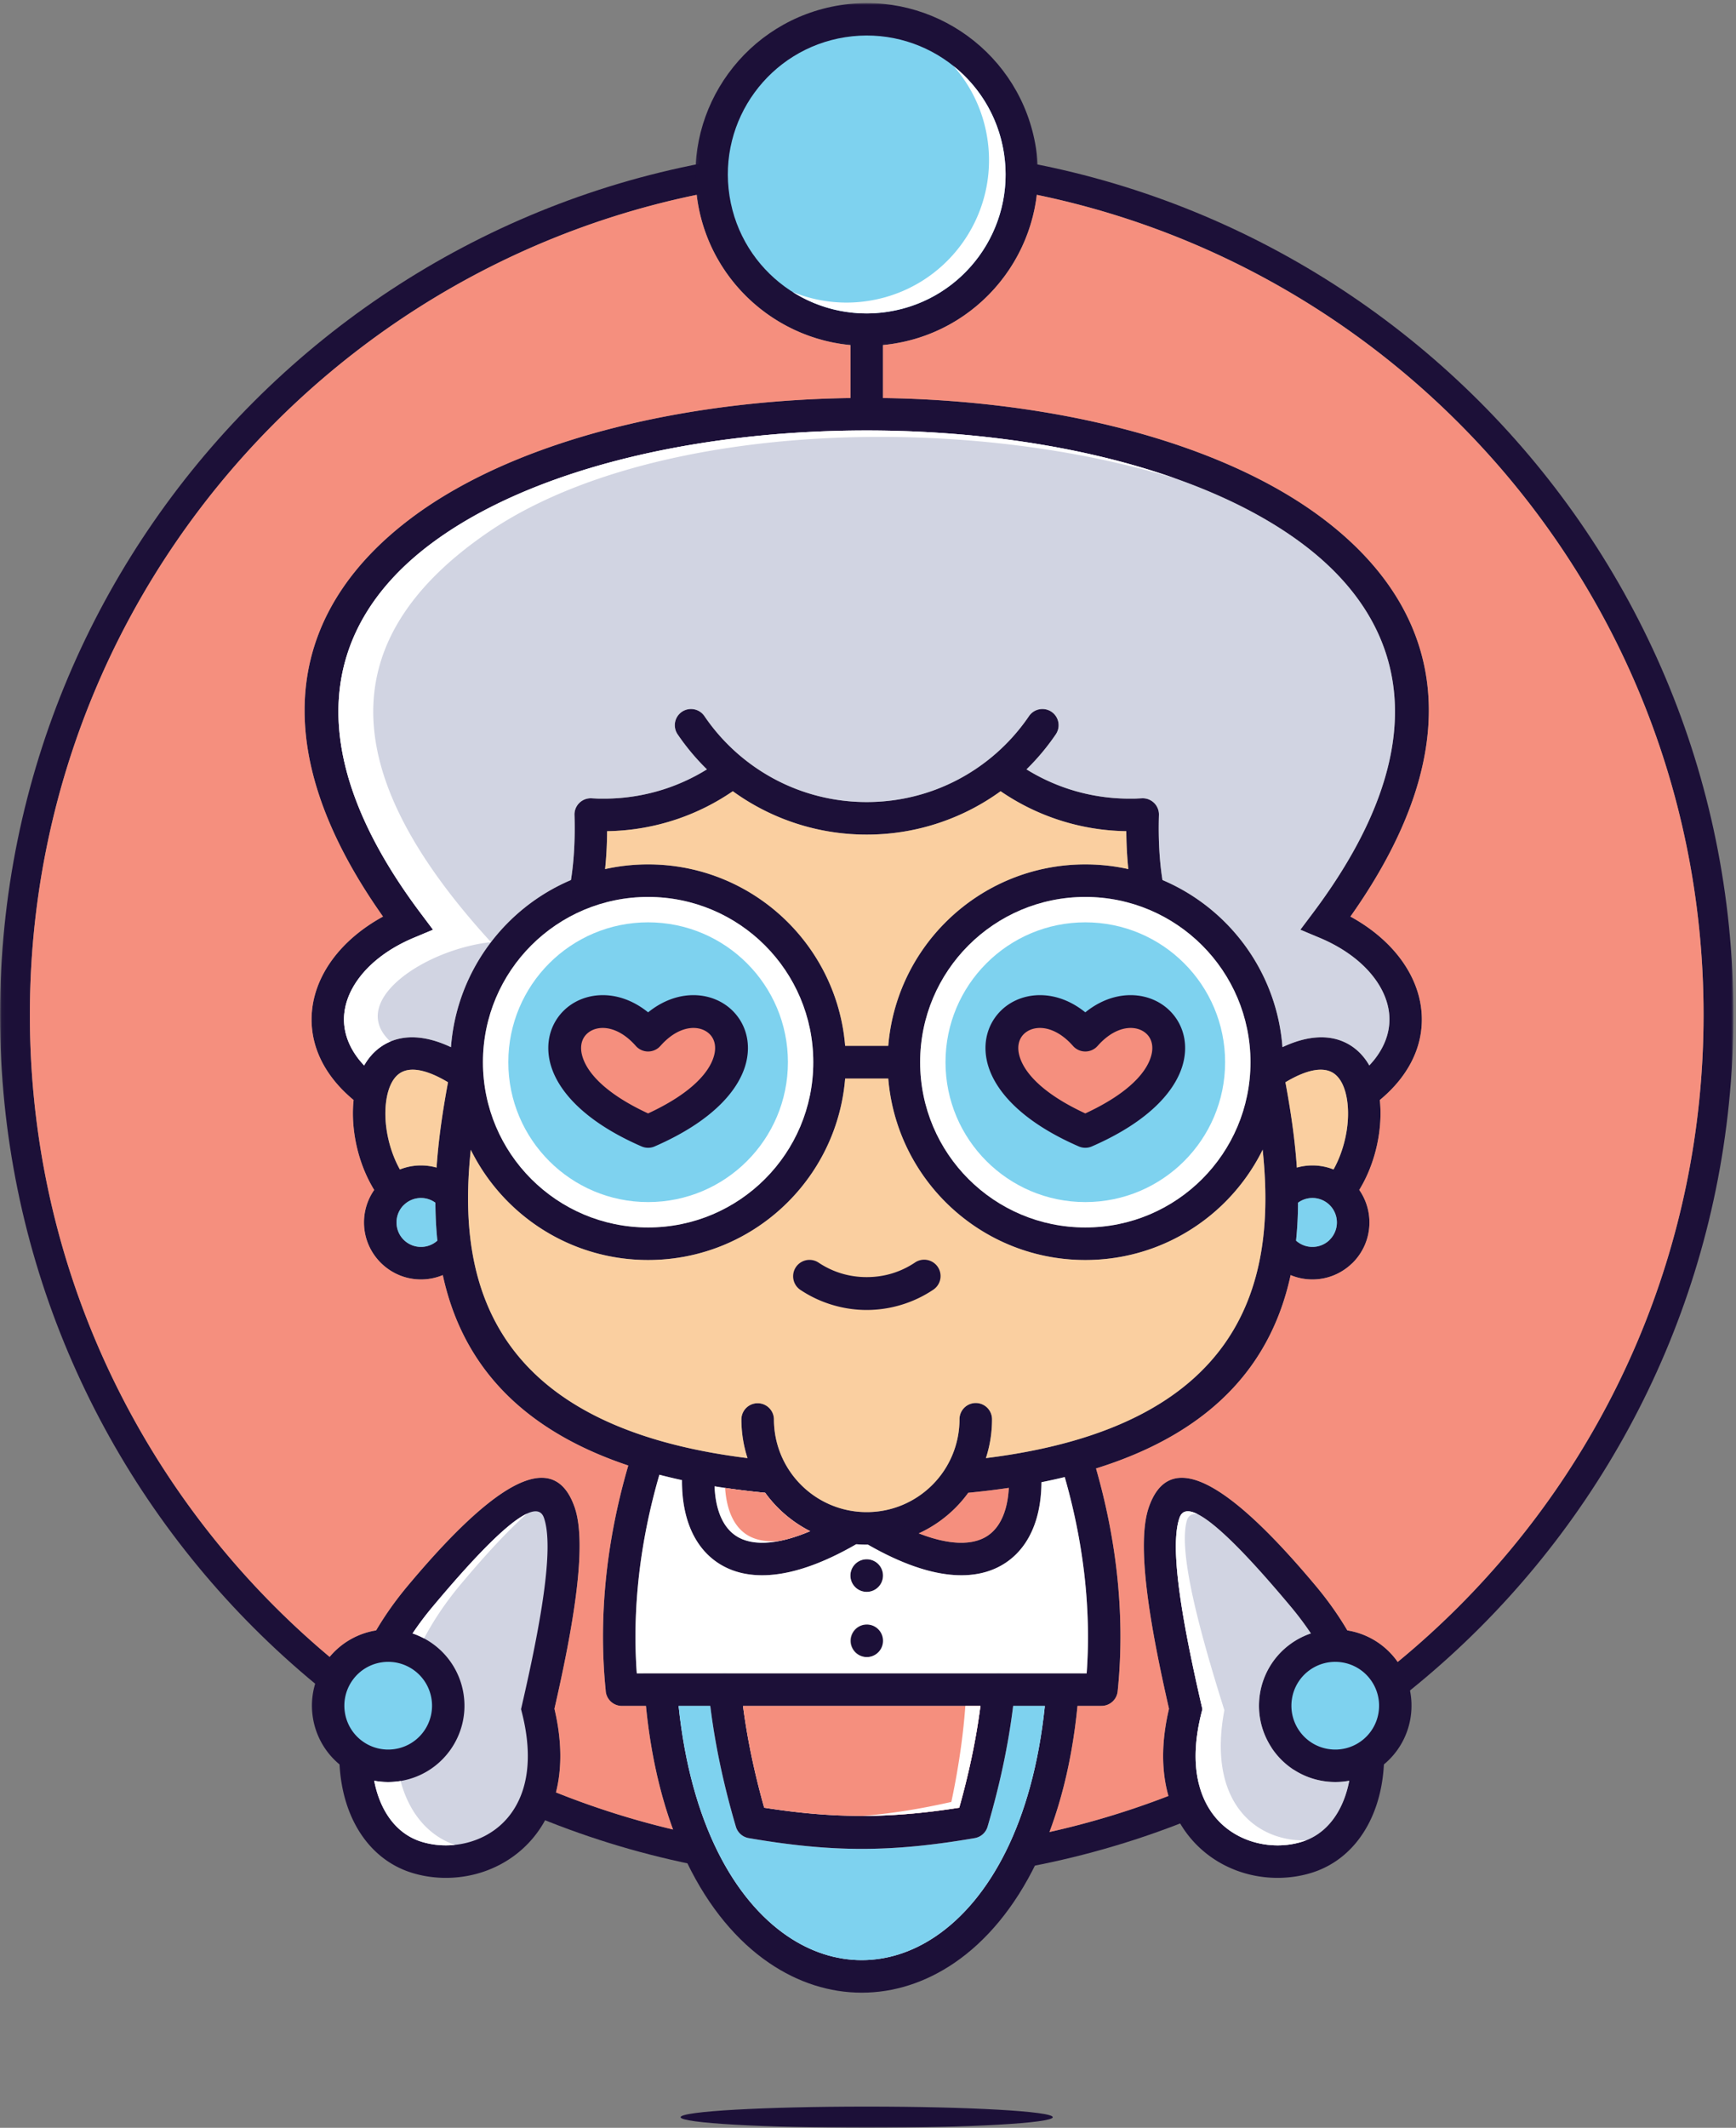 <svg width="542" height="664" xmlns="http://www.w3.org/2000/svg" xmlns:xlink="http://www.w3.org/1999/xlink"><rect width="100%" height="100%" fill="#808080" stroke="none"/><defs><path id="a" d="M.06.073h541.136V618H.06z"/><path id="c" d="M.114.96h106.967v106.968H.114z"/></defs><g fill="none" fill-rule="evenodd"><g transform="translate(0 46)"><mask id="b" fill="#fff"><use xlink:href="#a"/></mask><path d="M270.594 611.377c32.085 0 58.095 1.482 58.095 3.312 0 1.826-26.01 3.311-58.095 3.311-32.088 0-58.098-1.485-58.098-3.311 0-1.83 26.01-3.312 58.098-3.312M455.347 85.921c-47.28-47.279-112.6-76.524-184.749-76.524S133.129 38.642 85.849 85.921c-47.28 47.282-76.525 112.602-76.525 184.75 0 72.149 29.245 137.469 76.525 184.748 47.28 47.28 112.6 76.526 184.749 76.526 72.147 0 137.467-29.246 184.749-76.526 47.28-47.279 76.525-112.599 76.525-184.748 0-72.149-29.245-137.47-76.525-184.75zM270.598.073c74.724 0 142.378 30.288 191.343 79.254 48.966 48.966 79.255 116.619 79.255 191.344 0 74.723-30.289 142.377-79.255 191.342-48.967 48.967-116.621 79.256-191.343 79.256-74.724 0-142.377-30.289-191.343-79.256C30.289 413.048 0 345.394 0 270.671c0-74.723 30.289-142.376 79.255-191.344C128.221 30.361 195.874.073 270.598.073z" fill="#1C1038" mask="url(#b)"/></g><path d="M148.331 331.134a5.058 5.058 0 01-5.675 8.373c-8.175-5.559-13.706-6.631-17.087-5.018-2.917 1.393-4.569 5.168-5.082 9.826-.605 5.491.429 11.944 2.875 17.612 1.17 2.713 2.669 5.221 4.46 7.295l-8.303 5.936c-2.199-2.727-4.034-5.865-5.483-9.223-3.105-7.197-4.411-15.496-3.636-22.662-2.313-1.917-4.297-3.918-5.968-5.981-4.928-6.086-7.192-12.707-7.155-19.299.035-6.556 2.352-12.961 6.581-18.676 3.783-5.11 9.121-9.682 15.723-13.291-39.263-55.509-27.603-97.014 8.804-124.351 33.295-25.001 87.836-37.501 142.213-37.501 54.377 0 108.919 12.5 142.213 37.499 36.406 27.338 48.067 68.842 8.803 124.352 6.601 3.609 11.939 8.181 15.722 13.292 4.23 5.715 6.546 12.122 6.582 18.676.036 6.592-2.228 13.213-7.155 19.299-1.671 2.063-3.656 4.064-5.968 5.979.774 7.168-.529 15.467-3.637 22.664-1.319 3.061-2.961 5.94-4.905 8.488l-8.152-6.088c1.471-1.886 2.723-4.07 3.732-6.408 2.446-5.668 3.48-12.121 2.875-17.612-.514-4.658-2.165-8.433-5.083-9.826-3.38-1.611-8.911-.541-17.086 5.018a5.058 5.058 0 01-5.675-8.373c11.641-7.916 20.656-8.901 27.125-5.813 3.248 1.551 5.741 4.047 7.53 7.172.491-.527.955-1.056 1.387-1.592 3.368-4.16 4.917-8.568 4.894-12.867-.024-4.336-1.642-8.691-4.6-12.683-3.76-5.082-9.648-9.547-17.197-12.708l-6.008-2.517 3.904-5.201c39.167-52.161 29.685-90.494-3.16-115.156-31.461-23.624-83.721-35.436-136.141-35.436-52.421 0-104.681 11.813-136.142 35.436-32.846 24.663-42.327 62.996-3.161 115.156l3.906 5.201-6.009 2.517c-7.549 3.161-13.437 7.626-17.199 12.708-2.955 3.992-4.575 8.347-4.597 12.683-.024 4.299 1.523 8.707 4.893 12.867.433.534.895 1.067 1.386 1.592 1.787-3.123 4.283-5.621 7.531-7.172 6.469-3.088 15.483-2.103 27.125 5.813" fill="#1C1038"/><path d="M206.323 527.271c8.903 119.307 116.531 119.307 125.434 0H206.323" fill="#FFF"/><path d="M240.129 612.546c-19.771-13.464-35.65-41.808-38.865-84.898l-.407-5.457h136.367l-.408 5.457c-3.214 43.09-19.094 71.434-38.865 84.898-9.085 6.188-18.985 9.284-28.911 9.284-9.925 0-19.825-3.094-28.911-9.284zm-28.261-80.195c3.792 36.592 17.349 60.498 33.976 71.822 7.338 4.998 15.281 7.498 23.196 7.498 7.916 0 15.859-2.5 23.196-7.498 16.627-11.324 30.184-35.23 33.976-71.822H211.868z" fill="#1C1038"/><path d="M269.04 532.351h-74.868a5.08 5.08 0 01-5.076-4.926c-1.24-12.277-1.077-24.75.352-37.183 1.463-12.731 4.264-25.475 8.255-37.977l7.903 2.416 17.002 3.287c-6.945.076-12.574.172-16.162.287-3.297 10.901-5.638 22.008-6.919 33.137-1.186 10.328-1.454 20.645-.716 30.799H339.27c.737-10.154.469-20.471-.717-30.799-1.281-11.129-3.622-22.236-6.919-33.137l9.351-4.052c3.669 11.881 6.26 23.966 7.647 36.039 1.444 12.556 1.596 25.15.316 37.545a5.068 5.068 0 01-5.04 4.55v.014H269.04m96.036 29.006c-2.371-7.598-2.739-16.963-.098-28.115-5.863-25.657-10.368-51.254-6.284-62.94 5.476-15.67 20.265-13.492 52.186 24.684 8.842 10.576 14.712 21.611 18.001 32.148 3.35 10.741 4.037 21.004 2.471 29.799-1.646 9.229-5.763 16.932-11.907 22.069a28.65 28.65 0 01-9.89 5.398c-6.249 1.949-13.182 2.137-19.722.482-5.391-1.365-10.556-3.99-14.9-7.922-4.346-3.927-7.832-9.121-9.857-15.603zm10.033-26.84c-2.463 9.736-2.278 17.641-.349 23.824 1.461 4.676 3.92 8.373 6.959 11.121 3.039 2.748 6.708 4.598 10.574 5.579 4.753 1.201 9.761 1.076 14.246-.325a18.525 18.525 0 006.399-3.492c4.28-3.58 7.191-9.178 8.413-16.037 1.298-7.289.695-15.908-2.154-25.039-2.913-9.33-8.158-19.162-16.094-28.654-23.402-27.987-32.84-33.596-34.845-27.858-3.335 9.541 1.218 33.949 6.871 58.52l.276 1.197-.296 1.164z" fill="#1C1038"/><path d="M419.779 513.761c10.228 1.602 17.223 11.192 15.621 21.418-1.599 10.229-11.189 17.223-21.418 15.621-10.226-1.599-17.221-11.189-15.621-21.418 1.601-10.226 11.192-17.22 21.418-15.621" fill="#7ED2EF"/><path d="M427.938 524.212a13.629 13.629 0 00-8.933-5.451 13.674 13.674 0 00-10.193 2.463 13.633 13.633 0 00-5.451 8.934c-.585 3.74.4 7.365 2.463 10.193a13.636 13.636 0 008.881 5.442l.054.007c3.74.586 7.364-.398 10.191-2.461a13.633 13.633 0 005.443-8.88l.007-.053a13.662 13.662 0 00-2.462-10.194zm-7.384-15.451a23.744 23.744 0 0115.558 9.498c3.49 4.784 5.205 10.856 4.367 17.147l-.078.551c-1.016 6.494-4.574 11.964-9.498 15.556-4.782 3.489-10.854 5.205-17.144 4.367l-.551-.08c-6.494-1.013-11.966-4.57-15.558-9.496-3.588-4.922-5.304-11.211-4.29-17.695a23.755 23.755 0 019.498-15.559c4.923-3.59 11.211-5.304 17.696-4.289z" fill="#1C1038"/><path d="M167.893 533.287c9.642 38.101-18.153 52.423-37.859 46.271-23.093-7.209-27.939-46.64 1.056-81.318 55.323-66.164 48.449-15.572 36.803 35.047" fill="#D1D4E2"/><path d="M163.321 558.341c1.929-6.183 2.116-14.088-.349-23.824l-.295-1.164.275-1.197c5.653-24.572 10.205-48.977 6.871-58.52-2.005-5.736-11.445-.129-34.844 27.858-7.937 9.492-13.183 19.324-16.095 28.654-2.849 9.131-3.452 17.75-2.154 25.039 1.222 6.859 4.133 12.457 8.414 16.037a18.511 18.511 0 006.398 3.492c4.485 1.401 9.493 1.526 14.246.325 3.866-.981 7.536-2.831 10.574-5.579 3.04-2.748 5.498-6.445 6.959-11.121zm9.783-25.099c2.641 11.152 2.272 20.517-.1 28.115-2.024 6.482-5.51 11.676-9.856 15.603-4.344 3.932-9.509 6.557-14.899 7.922-6.541 1.655-13.473 1.467-19.722-.482a28.646 28.646 0 01-9.891-5.398c-6.144-5.137-10.261-12.84-11.906-22.069-1.567-8.795-.88-19.058 2.47-29.799 3.289-10.537 9.159-21.572 18.001-32.148 31.92-38.176 46.709-40.354 52.186-24.684 4.083 11.686-.422 37.283-6.283 62.94z" fill="#1C1038"/><path d="M118.302 513.761c-10.228 1.602-17.223 11.192-15.622 21.418 1.601 10.229 11.19 17.223 21.419 15.621 10.227-1.599 17.221-11.189 15.621-21.418-1.601-10.226-11.191-17.22-21.418-15.621" fill="#7ED2EF"/><path d="M101.968 518.259c3.593-4.924 9.064-8.482 15.56-9.498 6.484-1.015 12.772.699 17.695 4.289a23.754 23.754 0 019.497 15.559c1.015 6.484-.699 12.773-4.289 17.695-3.592 4.926-9.064 8.483-15.558 9.496-6.485 1.016-12.774-.697-17.695-4.287a23.742 23.742 0 01-9.499-15.558c-1.014-6.487.699-12.774 4.289-17.696zm17.108.502a13.634 13.634 0 00-8.933 5.451 13.662 13.662 0 00-2.463 10.194 13.631 13.631 0 005.451 8.933 13.659 13.659 0 0010.193 2.461 13.626 13.626 0 008.933-5.449 13.665 13.665 0 002.463-10.193 13.636 13.636 0 00-5.45-8.934 13.677 13.677 0 00-10.194-2.463zm-.222-149.867a17.744 17.744 0 0112.58-5.211c3.803 0 7.328 1.195 10.22 3.231l-.883 13.836 2.961 13.556c-3.206 3.071-7.541 4.959-12.298 4.959-4.874 0-9.305-1.98-12.53-5.183l-.05-.049c-3.22-3.227-5.211-7.67-5.211-12.559 0-4.734 1.867-9.049 4.91-12.25l.301-.33zm12.58 4.949a7.615 7.615 0 00-5.397 2.235l-.213.199a7.608 7.608 0 00-2.022 5.197c0 2.119.846 4.028 2.216 5.397l.019.019a7.595 7.595 0 005.397 2.215 7.605 7.605 0 005.396-2.215v-.019a7.613 7.613 0 002.235-5.397 7.612 7.612 0 00-2.235-5.396 7.614 7.614 0 00-5.396-2.235zm283.724 2.235a7.616 7.616 0 00-5.396-2.235 7.615 7.615 0 00-5.397 2.235h-.019a7.596 7.596 0 00-2.216 5.396c0 2.119.847 4.028 2.216 5.397l.019.019a7.597 7.597 0 005.397 2.215 7.611 7.611 0 005.196-2.021l.2-.213a7.613 7.613 0 002.235-5.397 7.612 7.612 0 00-2.235-5.396zm-5.396-12.395c4.912 0 9.36 1.994 12.579 5.211a17.742 17.742 0 015.211 12.58c0 4.912-1.993 9.36-5.211 12.578l-.33.303c-3.199 3.043-7.515 4.91-12.249 4.91-4.689 0-8.967-1.832-12.157-4.822l3.783-15.938-1.865-11.582a17.728 17.728 0 0110.239-3.24z" fill="#1C1038"/><path d="M238.898 465.835c-94.597-9.07-106.173-60.642-102.343-104.734 1.085-12.495 3.435-24.248 5.421-34.186.755-3.783 1.46-7.305 1.989-10.328a5.076 5.076 0 015.269-4.195l-4.532 20.396 3.495 16.596c-.619 4.096-1.153 8.313-1.523 12.59-3.333 38.377 6.639 83.115 86.711 93.043a39.099 39.099 0 01-1.913-12.121 5.08 5.08 0 0110.159 0c0 8 3.242 15.244 8.482 20.484 5.242 5.241 12.486 8.485 20.485 8.485 7.999 0 15.242-3.244 20.483-8.485a28.877 28.877 0 008.483-20.484 5.08 5.08 0 015.081-5.078 5.079 5.079 0 015.079 5.078 39.1 39.1 0 01-1.914 12.121c80.072-9.928 90.044-54.666 86.711-93.043-.483-5.555-1.235-11.008-2.1-16.227l2.326-5.461 4.892-11.262c1.886 9.475 3.992 20.457 5.001 32.077 3.831 44.092-7.745 95.664-102.344 104.734a39.292 39.292 0 01-4.032 4.727c-7.08 7.08-16.866 11.461-27.666 11.461-10.805 0-20.586-4.381-27.666-11.461a39.309 39.309 0 01-4.034-4.727" fill="#1C1038"/><path d="M238.814 295.003c-9.331-9.331-22.226-15.104-36.466-15.104-14.241 0-27.135 5.773-36.466 15.104-9.332 9.332-15.104 22.225-15.104 36.467 0 14.24 5.772 27.135 15.104 36.465 9.331 9.332 22.225 15.104 36.466 15.104 14.24 0 27.135-5.774 36.466-15.104 9.331-9.33 15.104-22.225 15.104-36.465 0-14.242-5.773-27.135-15.104-36.467zm-36.466-25.262c17.045 0 32.479 6.91 43.648 18.08 11.17 11.17 18.082 26.604 18.082 43.649 0 17.043-6.912 32.477-18.082 43.647-11.169 11.17-26.603 18.082-43.648 18.082-17.046 0-32.478-6.91-43.648-18.082-11.171-11.17-18.081-26.602-18.081-43.647 0-17.045 6.91-32.479 18.081-43.649 11.17-11.17 26.602-18.08 43.648-18.08zm92.85 18.08c11.17-11.17 26.604-18.08 43.649-18.08s32.478 6.91 43.648 18.08c11.17 11.17 18.081 26.604 18.081 43.649s-6.911 32.477-18.081 43.647c-11.17 11.172-26.604 18.082-43.648 18.082-17.045 0-32.479-6.912-43.649-18.082-11.17-11.17-18.081-26.604-18.081-43.647 0-17.045 6.911-32.479 18.081-43.649zm43.649-7.922c-14.241 0-27.135 5.773-36.466 15.104-9.331 9.332-15.105 22.225-15.105 36.467 0 14.24 5.774 27.135 15.105 36.465 9.331 9.33 22.225 15.104 36.466 15.104s27.134-5.772 36.466-15.104c9.331-9.33 15.104-22.225 15.104-36.465 0-14.242-5.773-27.135-15.104-36.467-9.332-9.331-22.225-15.104-36.466-15.104z" fill="#1C1038"/><path d="M176.804 281.585c1.944-7.365 2.87-16.291 2.564-27.104a5.069 5.069 0 015.356-5.364l1.889.094 1.886.014a61.19 61.19 0 0019.698-3.229 60.894 60.894 0 0012.515-5.909 71.84 71.84 0 01-9.156-10.941 5.057 5.057 0 018.373-5.675 61.471 61.471 0 0011.94 13.031c.131.094.256.195.378.304a61.412 61.412 0 009.726 6.402c8.529 4.517 18.271 7.077 28.625 7.077s20.095-2.56 28.625-7.077a61.403 61.403 0 009.725-6.402c.121-.109.247-.21.377-.304a61.507 61.507 0 0011.942-13.031 5.057 5.057 0 018.373 5.675 71.92 71.92 0 01-9.158 10.941 60.926 60.926 0 0012.516 5.909 61.19 61.19 0 0019.698 3.229l1.885-.014 1.89-.094a5.067 5.067 0 015.356 5.356c-.319 11.297.703 20.537 2.828 28.087l-11.331-4.084c-1.051-5.683-1.629-12.023-1.675-19.1a71.243 71.243 0 01-21.906-3.776 71.125 71.125 0 01-17.342-8.694 71.042 71.042 0 01-41.803 13.538 71.043 71.043 0 01-41.805-13.538 71.1 71.1 0 01-17.341 8.694 71.25 71.25 0 01-21.908 3.776c-.04 6.396-.517 12.19-1.384 17.44l-11.356 4.769m93.794 215.172a5.087 5.087 0 100-10.174 5.087 5.087 0 000 10.174zm0 20.348a5.087 5.087 0 100-10.17 5.087 5.087 0 000 10.17z" fill="#1C1038"/><path d="M270.598 134.333c-52.421 0-104.681 11.813-136.142 35.436-32.846 24.663-42.327 62.996-3.161 115.156l3.906 5.201-6.009 2.517c-7.549 3.161-13.437 7.626-17.199 12.708-2.955 3.992-4.575 8.347-4.597 12.683-.024 4.299 1.523 8.707 4.893 12.867l1.386 1.592c1.787-3.123 4.283-5.621 7.531-7.172 4.999-2.384 11.515-2.34 19.589 1.453 1.141-15.171 7.769-28.818 17.905-38.953a61.824 61.824 0 0119.558-13.202c.93-5.854 1.325-12.529 1.11-20.138a5.069 5.069 0 015.356-5.364l1.889.094 1.886.014a61.19 61.19 0 0019.698-3.229 60.894 60.894 0 0012.515-5.909 71.84 71.84 0 01-9.156-10.941 5.057 5.057 0 018.373-5.675 61.471 61.471 0 0011.94 13.031l.378.304a61.412 61.412 0 009.726 6.402c8.529 4.517 18.271 7.077 28.625 7.077s20.095-2.56 28.625-7.077a61.403 61.403 0 009.725-6.402l.377-.304a61.507 61.507 0 0011.942-13.031 5.057 5.057 0 018.373 5.675 71.92 71.92 0 01-9.158 10.941 60.926 60.926 0 0012.516 5.909 61.19 61.19 0 0019.698 3.229l1.885-.014 1.89-.094a5.067 5.067 0 015.356 5.356c-.215 7.612.18 14.289 1.11 20.146a61.846 61.846 0 0119.558 13.202c10.135 10.135 16.764 23.78 17.905 38.953 8.074-3.793 14.59-3.837 19.589-1.453 3.248 1.551 5.741 4.047 7.53 7.172l1.387-1.592c3.368-4.16 4.917-8.568 4.894-12.867-.024-4.336-1.642-8.691-4.6-12.683-3.76-5.082-9.648-9.547-17.197-12.708l-6.008-2.517 3.904-5.201c39.167-52.161 29.685-90.494-3.16-115.156-31.461-23.624-83.721-35.436-136.141-35.436" fill="#D1D4E2"/><path d="M303.944 252.176a71.042 71.042 0 01-33.346 8.268 71.043 71.043 0 01-41.805-13.538 71.1 71.1 0 01-17.341 8.694 71.25 71.25 0 01-21.908 3.776c-.026 4.197-.24 8.136-.63 11.831a61.86 61.86 0 0113.434-1.466c17.045 0 32.479 6.91 43.648 18.08 11.17 11.17 18.082 26.604 18.082 43.649 0 17.043-6.912 32.477-18.082 43.647-11.169 11.17-26.603 18.082-43.648 18.082-17.046 0-32.478-6.91-43.648-18.082a61.862 61.862 0 01-11.721-16.326c-.11 1.056-.213 2.119-.305 3.183-3.333 38.377 6.639 83.115 86.711 93.043a39.099 39.099 0 01-1.913-12.121 5.08 5.08 0 0110.159 0c0 8 3.242 15.244 8.482 20.484 5.242 5.241 12.486 8.485 20.485 8.485 7.999 0 15.242-3.244 20.483-8.485a28.877 28.877 0 008.483-20.484 5.08 5.08 0 015.081-5.078 5.079 5.079 0 015.079 5.078 39.1 39.1 0 01-1.914 12.121c80.072-9.928 90.044-54.666 86.711-93.043a164.863 164.863 0 00-.307-3.183 61.878 61.878 0 01-11.719 16.326c-11.17 11.172-26.604 18.082-43.648 18.082-17.045 0-32.479-6.912-43.649-18.082-11.17-11.17-18.081-26.604-18.081-43.647 0-17.045 6.911-32.479 18.081-43.649 11.17-11.17 26.604-18.08 43.649-18.08 4.613 0 9.109.505 13.433 1.466-.388-3.697-.603-7.634-.631-11.831a71.243 71.243 0 01-21.906-3.776 71.125 71.125 0 01-17.342-8.694 71.185 71.185 0 01-8.457 5.27" fill="#FACFA0"/><path d="M338.847 279.899c-14.241 0-27.135 5.773-36.466 15.104-9.331 9.332-15.105 22.225-15.105 36.467 0 14.24 5.774 27.135 15.105 36.465 9.331 9.33 22.225 15.104 36.466 15.104s27.134-5.772 36.466-15.104c9.331-9.33 15.104-22.225 15.104-36.465 0-14.242-5.773-27.135-15.104-36.467-9.332-9.331-22.225-15.104-36.466-15.104m-84.929 51.571c0-14.242-5.773-27.135-15.104-36.467-9.331-9.331-22.226-15.104-36.466-15.104-14.241 0-27.135 5.773-36.466 15.104-9.332 9.332-15.104 22.225-15.104 36.467 0 14.24 5.772 27.135 15.104 36.465 9.331 9.332 22.225 15.104 36.466 15.104 14.24 0 27.135-5.774 36.466-15.104 9.331-9.33 15.104-22.225 15.104-36.465" fill="#FFF"/><path d="M401.321 337.726c1.344 7.267 2.605 15.162 3.319 23.375.093 1.082.178 2.168.253 3.258 1.546-.44 3.18-.676 4.869-.676 2.325 0 4.547.447 6.583 1.26a32.731 32.731 0 001.488-3.016c2.446-5.668 3.48-12.121 2.875-17.612-.514-4.658-2.165-8.433-5.083-9.826-2.981-1.422-7.636-.756-14.304 3.237m-264.766 23.375c.714-8.213 1.973-16.108 3.318-23.377-6.667-3.991-11.322-4.659-14.304-3.235-2.917 1.393-4.569 5.168-5.082 9.826-.605 5.491.429 11.944 2.875 17.612a32.472 32.472 0 001.487 3.016 17.725 17.725 0 016.585-1.26c1.688 0 3.321.236 4.869.676.074-1.09.158-2.176.252-3.258" fill="#FACFA0"/><path d="M135.937 375.312a7.598 7.598 0 00-4.503-1.469 7.615 7.615 0 00-5.397 2.235l-.213.199a7.608 7.608 0 00-2.022 5.197c0 2.119.846 4.028 2.216 5.397l.019.019a7.595 7.595 0 005.397 2.215 7.608 7.608 0 005.116-1.949 120.469 120.469 0 01-.613-11.844m269.321 0a120.5 120.5 0 01-.613 11.844 7.597 7.597 0 005.117 1.949 7.611 7.611 0 005.196-2.021l.2-.213a7.613 7.613 0 002.235-5.397 7.612 7.612 0 00-2.235-5.396 7.616 7.616 0 00-5.396-2.235 7.6 7.6 0 00-4.504 1.469" fill="#7ED2EF"/><path d="M223.264 458.095c-.436 4.783-.155 9.08.858 12.67 1.045 3.715 2.879 6.619 5.503 8.41 2.668 1.821 6.338 2.618 11.045 2.106 5.209-.567 11.522-2.699 18.981-6.731l7.166 3.315 2.223-.483v3.493c-10.63 6.373-19.735 9.664-27.299 10.484-7.243.789-13.19-.647-17.831-3.811-4.684-3.195-7.86-8.037-9.552-14.043-1.42-5.043-1.781-10.935-1.102-17.343l10.008 1.933" fill="#1C1038"/><path d="M314.816 458.095c.436 4.783.155 9.08-.857 12.67-1.046 3.715-2.88 6.619-5.504 8.41-2.668 1.821-6.338 2.618-11.045 2.106-5.209-.567-11.522-2.699-18.981-6.731l-7.166 3.315-2.223-.483v3.493c10.63 6.373 19.734 9.664 27.299 10.484 7.244.789 13.19-.647 17.831-3.811 4.684-3.195 7.86-8.037 9.552-14.043 1.42-5.043 1.781-10.935 1.101-17.343l-10.007 1.933" fill="#1C1038"/><path d="M229.625 479.175c2.668 1.821 6.338 2.618 11.045 2.106 3.564-.387 7.643-1.508 12.255-3.467a39.24 39.24 0 01-9.993-7.252 39.309 39.309 0 01-4.034-4.727 241.302 241.302 0 01-15.804-2.023c.095 2.527.437 4.859 1.028 6.953 1.045 3.715 2.879 6.619 5.503 8.41" fill="#FFF"/><path d="M243.175 480.902c2.936-.561 6.185-1.574 9.75-3.088a39.24 39.24 0 01-9.993-7.252 39.309 39.309 0 01-4.034-4.727 247.385 247.385 0 01-12.507-1.513c.138 2.16.463 4.17.978 5.996 1.046 3.715 2.88 6.619 5.504 8.41 2.526 1.723 5.949 2.527 10.302 2.174m55.089-10.34a39.27 39.27 0 01-11.423 7.94c3.926 1.537 7.446 2.439 10.569 2.779 4.707.512 8.377-.285 11.045-2.106 2.624-1.791 4.458-4.695 5.504-8.41.552-1.957.886-4.125 1.006-6.467a244.41 244.41 0 01-12.669 1.537 39.292 39.292 0 01-4.032 4.727" fill="#F58F7E"/><path d="M326.212 532.351h-9.897a214.483 214.483 0 01-2.718 16.592c-1.436 7.059-3.207 14.086-5.265 21.078a5.082 5.082 0 01-4.008 3.572c-26.065 4.481-44.502 4.481-70.568 0a5.082 5.082 0 01-4.008-3.572c-2.058-6.992-3.829-14.019-5.264-21.078a214.01 214.01 0 01-2.719-16.592h-9.897c3.792 36.592 17.349 60.498 33.976 71.822 7.338 4.998 15.281 7.498 23.196 7.498 7.916 0 15.859-2.5 23.196-7.498 16.627-11.324 30.184-35.23 33.976-71.822" fill="#7ED2EF"/><path d="M142.042 575.709c-8.457-2.879-14.381-10.157-16.973-19.94a23.75 23.75 0 01-8.246-.082c1.272 6.631 4.144 12.045 8.321 15.537a18.511 18.511 0 006.398 3.492c3.319 1.036 6.924 1.375 10.5.993m-13.235-65.987c1.239.42 2.439.94 3.586 1.553 2.956-5.586 6.7-11.199 11.293-16.691 8.28-9.903 15.165-17.19 20.851-22.252-5.237 2.421-14.512 11.166-29.558 29.162a95.357 95.357 0 00-6.172 8.228" fill="#FFF"/><path d="M368.258 473.636c-3.335 9.541 1.218 33.949 6.871 58.52l.276 1.197-.296 1.164c-2.463 9.736-2.278 17.641-.349 23.824 1.461 4.676 3.92 8.373 6.959 11.121 3.039 2.748 6.708 4.598 10.574 5.579 4.753 1.201 9.761 1.076 14.246-.325a18.525 18.525 0 006.399-3.492c4.175-3.492 7.048-8.906 8.321-15.537-2.416.451-4.94.533-7.5.193l-.551-.08c-6.494-1.013-11.966-4.57-15.558-9.496-3.588-4.922-5.304-11.211-4.29-17.695a23.755 23.755 0 019.498-15.559 23.911 23.911 0 016.416-3.328 95.547 95.547 0 00-6.171-8.228c-23.402-27.987-32.84-33.596-34.845-27.858" fill="#D1D4E2"/><path d="M375.405 533.353l-.296 1.164c-2.463 9.736-2.278 17.641-.349 23.824 1.461 4.676 3.92 8.373 6.959 11.121 3.039 2.748 6.708 4.598 10.574 5.579 4.753 1.201 9.761 1.076 14.246-.325.415-.129.821-.273 1.222-.427a26.905 26.905 0 01-5.439-.375c-3.93-.676-7.733-2.237-10.974-4.743-3.244-2.503-5.982-5.998-7.8-10.546-2.403-6.016-3.2-13.881-1.498-23.78l.204-1.183-.367-1.172c-7.541-24.061-13.971-48.039-11.386-57.813.432-1.633 1.506-2.435 3.378-2.183-3.115-1.551-4.878-.983-5.621 1.142-3.335 9.541 1.218 33.949 6.871 58.52l.276 1.197" fill="#FFF"/><path d="M221.254 527.767a5.067 5.067 0 014.544-5.537 5.067 5.067 0 015.536 4.545c.666 6.719 1.707 13.434 3.071 20.144a239.276 239.276 0 004.185 17.188c21.702 3.414 39.198 3.414 60.9 0a239.81 239.81 0 004.185-17.188c1.364-6.71 2.404-13.425 3.071-20.144a5.068 5.068 0 015.535-4.545 5.066 5.066 0 014.544 5.537c-.699 7.055-1.793 14.115-3.228 21.176-1.436 7.059-3.207 14.086-5.265 21.078a5.082 5.082 0 01-4.008 3.572c-26.065 4.481-44.502 4.481-70.568 0a5.082 5.082 0 01-4.008-3.572c-2.058-6.992-3.829-14.019-5.264-21.078-1.437-7.061-2.53-14.121-3.23-21.176" fill="#1C1038"/><path d="M234.405 546.919a239.276 239.276 0 004.185 17.188c21.702 3.414 39.198 3.414 60.9 0a239.81 239.81 0 004.185-17.188c.986-4.853 1.804-9.71 2.433-14.568h-74.136a206.088 206.088 0 002.433 14.568" fill="#F58F7E"/><path d="M306.108 532.351h-4.711c-.311 4.17-.756 8.348-1.326 12.533a239.822 239.822 0 01-3.05 17.424c-9.778 2.203-18.729 3.639-27.65 4.36 9.69-.02 19.391-.874 30.119-2.561a239.81 239.81 0 004.185-17.188c.986-4.853 1.804-9.71 2.433-14.568m-152.82-238.35c-43.223-47.256-54.136-91.471-.903-127.902 32.467-22.221 85.196-31.729 137.565-29.431 26.797 1.177 53.417 5.44 77.098 12.672-28.291-10.005-62.337-15.007-96.45-15.007-52.421 0-104.681 11.813-136.142 35.436-32.846 24.663-42.327 62.996-3.161 115.156l3.906 5.201-6.009 2.517c-7.549 3.161-13.437 7.626-17.199 12.708-2.955 3.992-4.575 8.347-4.597 12.683-.024 4.299 1.523 8.707 4.893 12.867l1.386 1.592c1.787-3.123 4.283-5.621 7.531-7.172.224-.105.451-.209.682-.306-13.679-12.643 10.941-28.819 31.4-31.014" fill="#FFF"/><g transform="translate(217)"><mask id="d" fill="#fff"><use xlink:href="#c"/></mask><path d="M46.111 6.61C19.694 10.745 1.628 35.514 5.763 61.93c4.134 26.418 28.904 44.484 55.32 40.348 26.417-4.133 44.483-28.903 40.349-55.32C97.297 20.542 72.527 2.475 46.111 6.61" fill="#7ED2EF" mask="url(#d)"/><path d="M10.394 22.938C18.458 11.879 30.746 3.893 45.338 1.61c14.577-2.282 28.71 1.566 39.766 9.63 11.059 8.067 19.044 20.353 21.328 34.944l.079.529c2.108 14.391-1.743 28.314-9.709 39.238-8.067 11.059-20.353 19.045-34.943 21.328l-.531.079c-14.39 2.108-28.314-1.743-39.238-9.71C11.032 89.582 3.045 77.296.763 62.707l-.079-.53c-2.108-14.392 1.742-28.315 9.71-39.239zM46.885 11.61c-11.825 1.851-21.782 8.32-28.318 17.281-6.538 8.963-9.656 20.429-7.804 32.265l.008.048c1.858 11.803 8.324 21.743 17.273 28.27 8.963 6.538 20.429 9.656 32.264 7.804l.091-.014c11.786-1.868 21.709-8.328 28.229-17.266 6.538-8.964 9.655-20.429 7.804-32.264l-.007-.046c-1.86-11.805-8.324-21.746-17.275-28.274-8.963-6.538-20.428-9.656-32.265-7.804z" fill="#1C1038" mask="url(#d)"/></g><path d="M308.242 43.091c3.796 24.253-12.791 46.995-37.044 50.79a44.233 44.233 0 01-23.815-2.815 43.21 43.21 0 0029.925 6.212l.091-.014c11.786-1.868 21.709-8.328 28.229-17.266 6.538-8.964 9.655-20.429 7.804-32.264l-.007-.046c-1.75-11.109-7.578-20.567-15.719-27.084a44.241 44.241 0 0110.536 22.487" fill="#FFF"/><path fill="#1C1038" d="M265.518 128.732h10.159v-24.925h-10.159z"/><path d="M338.848 287.822c-12.054 0-22.967 4.886-30.865 12.784-7.898 7.897-12.785 18.809-12.785 30.862 0 12.055 4.887 22.969 12.785 30.864 7.898 7.898 18.811 12.785 30.865 12.785 12.052 0 22.964-4.885 30.862-12.785 7.897-7.895 12.784-18.809 12.784-30.864 0-12.053-4.887-22.965-12.784-30.862-7.898-7.898-18.81-12.784-30.862-12.784m-136.501 0c12.053 0 22.966 4.886 30.864 12.784 7.898 7.897 12.785 18.809 12.785 30.862 0 12.055-4.887 22.969-12.785 30.864-7.898 7.898-18.811 12.785-30.864 12.785s-22.965-4.885-30.863-12.785c-7.898-7.895-12.784-18.809-12.784-30.864 0-12.053 4.886-22.965 12.784-30.862 7.898-7.898 18.81-12.784 30.863-12.784" fill="#7ED2EF"/><path fill="#1C1038" d="M260.441 336.55h21.792v-10.16h-21.792z"/><path d="M202.347 353.06c-47.595-20.733-19.026-51.645 0-30.061 19.025-21.584 47.594 9.328 0 30.061" fill="#F58F7E"/><path d="M181.619 328.829c1.16 5.469 7.045 12.285 20.728 18.625 13.682-6.34 19.568-13.156 20.728-18.625.44-2.078.1-3.873-.766-5.203-.853-1.307-2.253-2.248-3.949-2.639-3.423-.789-7.959.623-12.166 5.397l-.463.461a5.125 5.125 0 01-7.231-.461c-4.206-4.774-8.743-6.186-12.167-5.397-1.693.391-3.095 1.332-3.948 2.639-.867 1.33-1.206 3.125-.766 5.203zm18.684 28.921c-18.718-8.153-26.895-18.278-28.702-26.8-1.038-4.906-.084-9.371 2.21-12.892 2.309-3.543 5.947-6.057 10.24-7.047 5.534-1.278 12.196-.031 18.298 4.898 6.102-4.929 12.757-6.176 18.294-4.898 4.297.992 7.931 3.504 10.24 7.047 2.294 3.521 3.252 7.984 2.21 12.892-1.807 8.522-9.985 18.647-28.702 26.8a5.111 5.111 0 01-4.088 0z" fill="#1C1038"/><path d="M338.845 353.06c-47.595-20.733-19.025-51.645 0-30.061 19.025-21.584 47.595 9.328 0 30.061" fill="#F58F7E"/><path d="M318.117 328.829c1.16 5.469 7.046 12.285 20.728 18.625 13.683-6.34 19.568-13.156 20.728-18.625.441-2.078.101-3.873-.766-5.203-.852-1.307-2.253-2.248-3.948-2.639-3.424-.789-7.96.623-12.167 5.397l-.462.461a5.126 5.126 0 01-7.232-.461c-4.205-4.774-8.742-6.186-12.166-5.397-1.693.391-3.096 1.332-3.948 2.639-.867 1.33-1.207 3.125-.767 5.203zm18.685 28.921c-18.718-8.153-26.896-18.278-28.702-26.8-1.039-4.906-.084-9.371 2.21-12.892 2.308-3.543 5.946-6.057 10.24-7.047 5.534-1.278 12.195-.031 18.297 4.898 6.102-4.929 12.757-6.176 18.295-4.898 4.296.992 7.931 3.504 10.24 7.047 2.293 3.521 3.252 7.984 2.209 12.892-1.807 8.522-9.985 18.647-28.701 26.8a5.111 5.111 0 01-4.088 0zm-86.998 44.705a5.112 5.112 0 015.688-8.493 26.938 26.938 0 007.199 3.422 27.194 27.194 0 007.905 1.147c2.797 0 5.45-.403 7.902-1.147a26.93 26.93 0 007.2-3.422 5.113 5.113 0 017.091 1.403 5.113 5.113 0 01-1.402 7.09 37.118 37.118 0 01-9.923 4.705 37.354 37.354 0 01-10.868 1.629c-3.735 0-7.387-.571-10.869-1.629a37.09 37.09 0 01-9.923-4.705" fill="#1C1038"/><path d="M275.685 491.671a5.087 5.087 0 11-10.174-.002 5.087 5.087 0 0110.174.002zm-5.087 25.434a5.087 5.087 0 11.002-10.174 5.087 5.087 0 01-.002 10.174zm-71.071-25.713c-1.186 10.328-1.454 20.647-.716 30.799H339.27c.737-10.152.469-20.471-.717-30.799-1.176-10.219-3.246-20.42-6.13-30.461-2.35.571-4.773 1.106-7.268 1.602-.022 3.963-.499 7.652-1.433 10.972-1.692 6.006-4.868 10.848-9.552 14.043-4.641 3.164-10.588 4.6-17.831 3.811-7.097-.77-15.549-3.715-25.345-9.338l-.396.002a39.53 39.53 0 01-3.28-.135c-9.895 5.711-18.425 8.696-25.577 9.471-7.243.789-13.19-.647-17.831-3.811-4.684-3.195-7.86-8.037-9.552-14.043-.985-3.502-1.462-7.412-1.433-11.619a173.612 173.612 0 01-7.057-1.685c-2.993 10.275-5.137 20.724-6.341 31.191z" fill="#FFF"/><path d="M127.201 494.986c31.92-38.176 46.709-40.354 52.186-24.684 4.083 11.686-.422 37.283-6.283 62.94 2.411 10.185 2.313 18.879.473 26.095a258.987 258.987 0 0036.553 11.575c-4.073-11.055-7.017-23.912-8.46-38.563h-7.498a5.077 5.077 0 01-5.076-4.924c-1.241-12.279-1.077-24.748.352-37.183 1.266-11.018 3.535-22.047 6.71-32.92-37.057-12.393-52.611-34.971-57.912-59.42a17.643 17.643 0 01-6.812 1.361c-4.874 0-9.305-1.978-12.53-5.181l-.05-.049c-3.22-3.227-5.211-7.67-5.211-12.559a17.68 17.68 0 013.187-10.139 42.394 42.394 0 01-2.794-5.398c-3.106-7.199-4.411-15.498-3.636-22.664-2.313-1.917-4.297-3.918-5.968-5.981-4.928-6.086-7.192-12.707-7.155-19.299.035-6.556 2.352-12.961 6.58-18.676 3.785-5.11 9.122-9.682 15.724-13.291-39.263-55.51-27.602-97.013 8.803-124.351 32.258-24.222 84.461-36.71 137.134-37.465v-16.52c-9.699-.918-18.795-4.476-26.428-10.042-11.059-8.065-19.045-20.353-21.327-34.941l-.079-.53a51.262 51.262 0 01-.184-1.381c-50.847 10.498-96.294 35.769-131.651 71.125-47.28 47.282-76.525 112.602-76.525 184.75 0 72.149 29.245 137.469 76.525 184.748a262.564 262.564 0 0017.066 15.625 23.73 23.73 0 0114.515-8.267c2.73-4.631 5.977-9.254 9.771-13.791m275.748-97.082c-5.435 25.064-21.647 48.166-60.761 60.338 3.037 10.574 5.213 21.291 6.444 32 1.443 12.556 1.596 25.15.316 37.545a5.068 5.068 0 01-5.04 4.55v.012h-7.499c-1.476 14.998-4.527 28.115-8.751 39.346a259.546 259.546 0 0037.147-11.25c-2.124-7.43-2.364-16.492.174-27.203-5.864-25.657-10.369-51.254-6.285-62.94 5.477-15.67 20.264-13.492 52.186 24.684 3.794 4.537 7.041 9.16 9.771 13.791a23.74 23.74 0 0115.725 9.85 262.7 262.7 0 0018.971-17.208c47.279-47.279 76.525-112.599 76.525-184.748 0-72.149-29.246-137.47-76.525-184.75-35.355-35.354-80.797-60.624-131.639-71.123a53.456 53.456 0 01-9.906 25.153c-8.067 11.059-20.353 19.045-34.943 21.327l-.53.08c-.887.13-1.77.236-2.652.322v16.53c52.674.754 104.876 13.243 137.134 37.463 36.406 27.338 48.067 68.842 8.803 124.352 6.601 3.609 11.939 8.181 15.722 13.292 4.23 5.715 6.545 12.122 6.582 18.676.036 6.592-2.228 13.213-7.155 19.299-1.671 2.063-3.655 4.064-5.968 5.979.775 7.168-.529 15.467-3.636 22.666a42.405 42.405 0 01-2.786 5.387 17.71 17.71 0 013.179 10.15c0 4.912-1.993 9.36-5.211 12.578l-.33.303c-3.2 3.043-7.515 4.908-12.25 4.908-2.409 0-4.711-.482-6.812-1.359" fill="#F58F7E"/></g></svg>